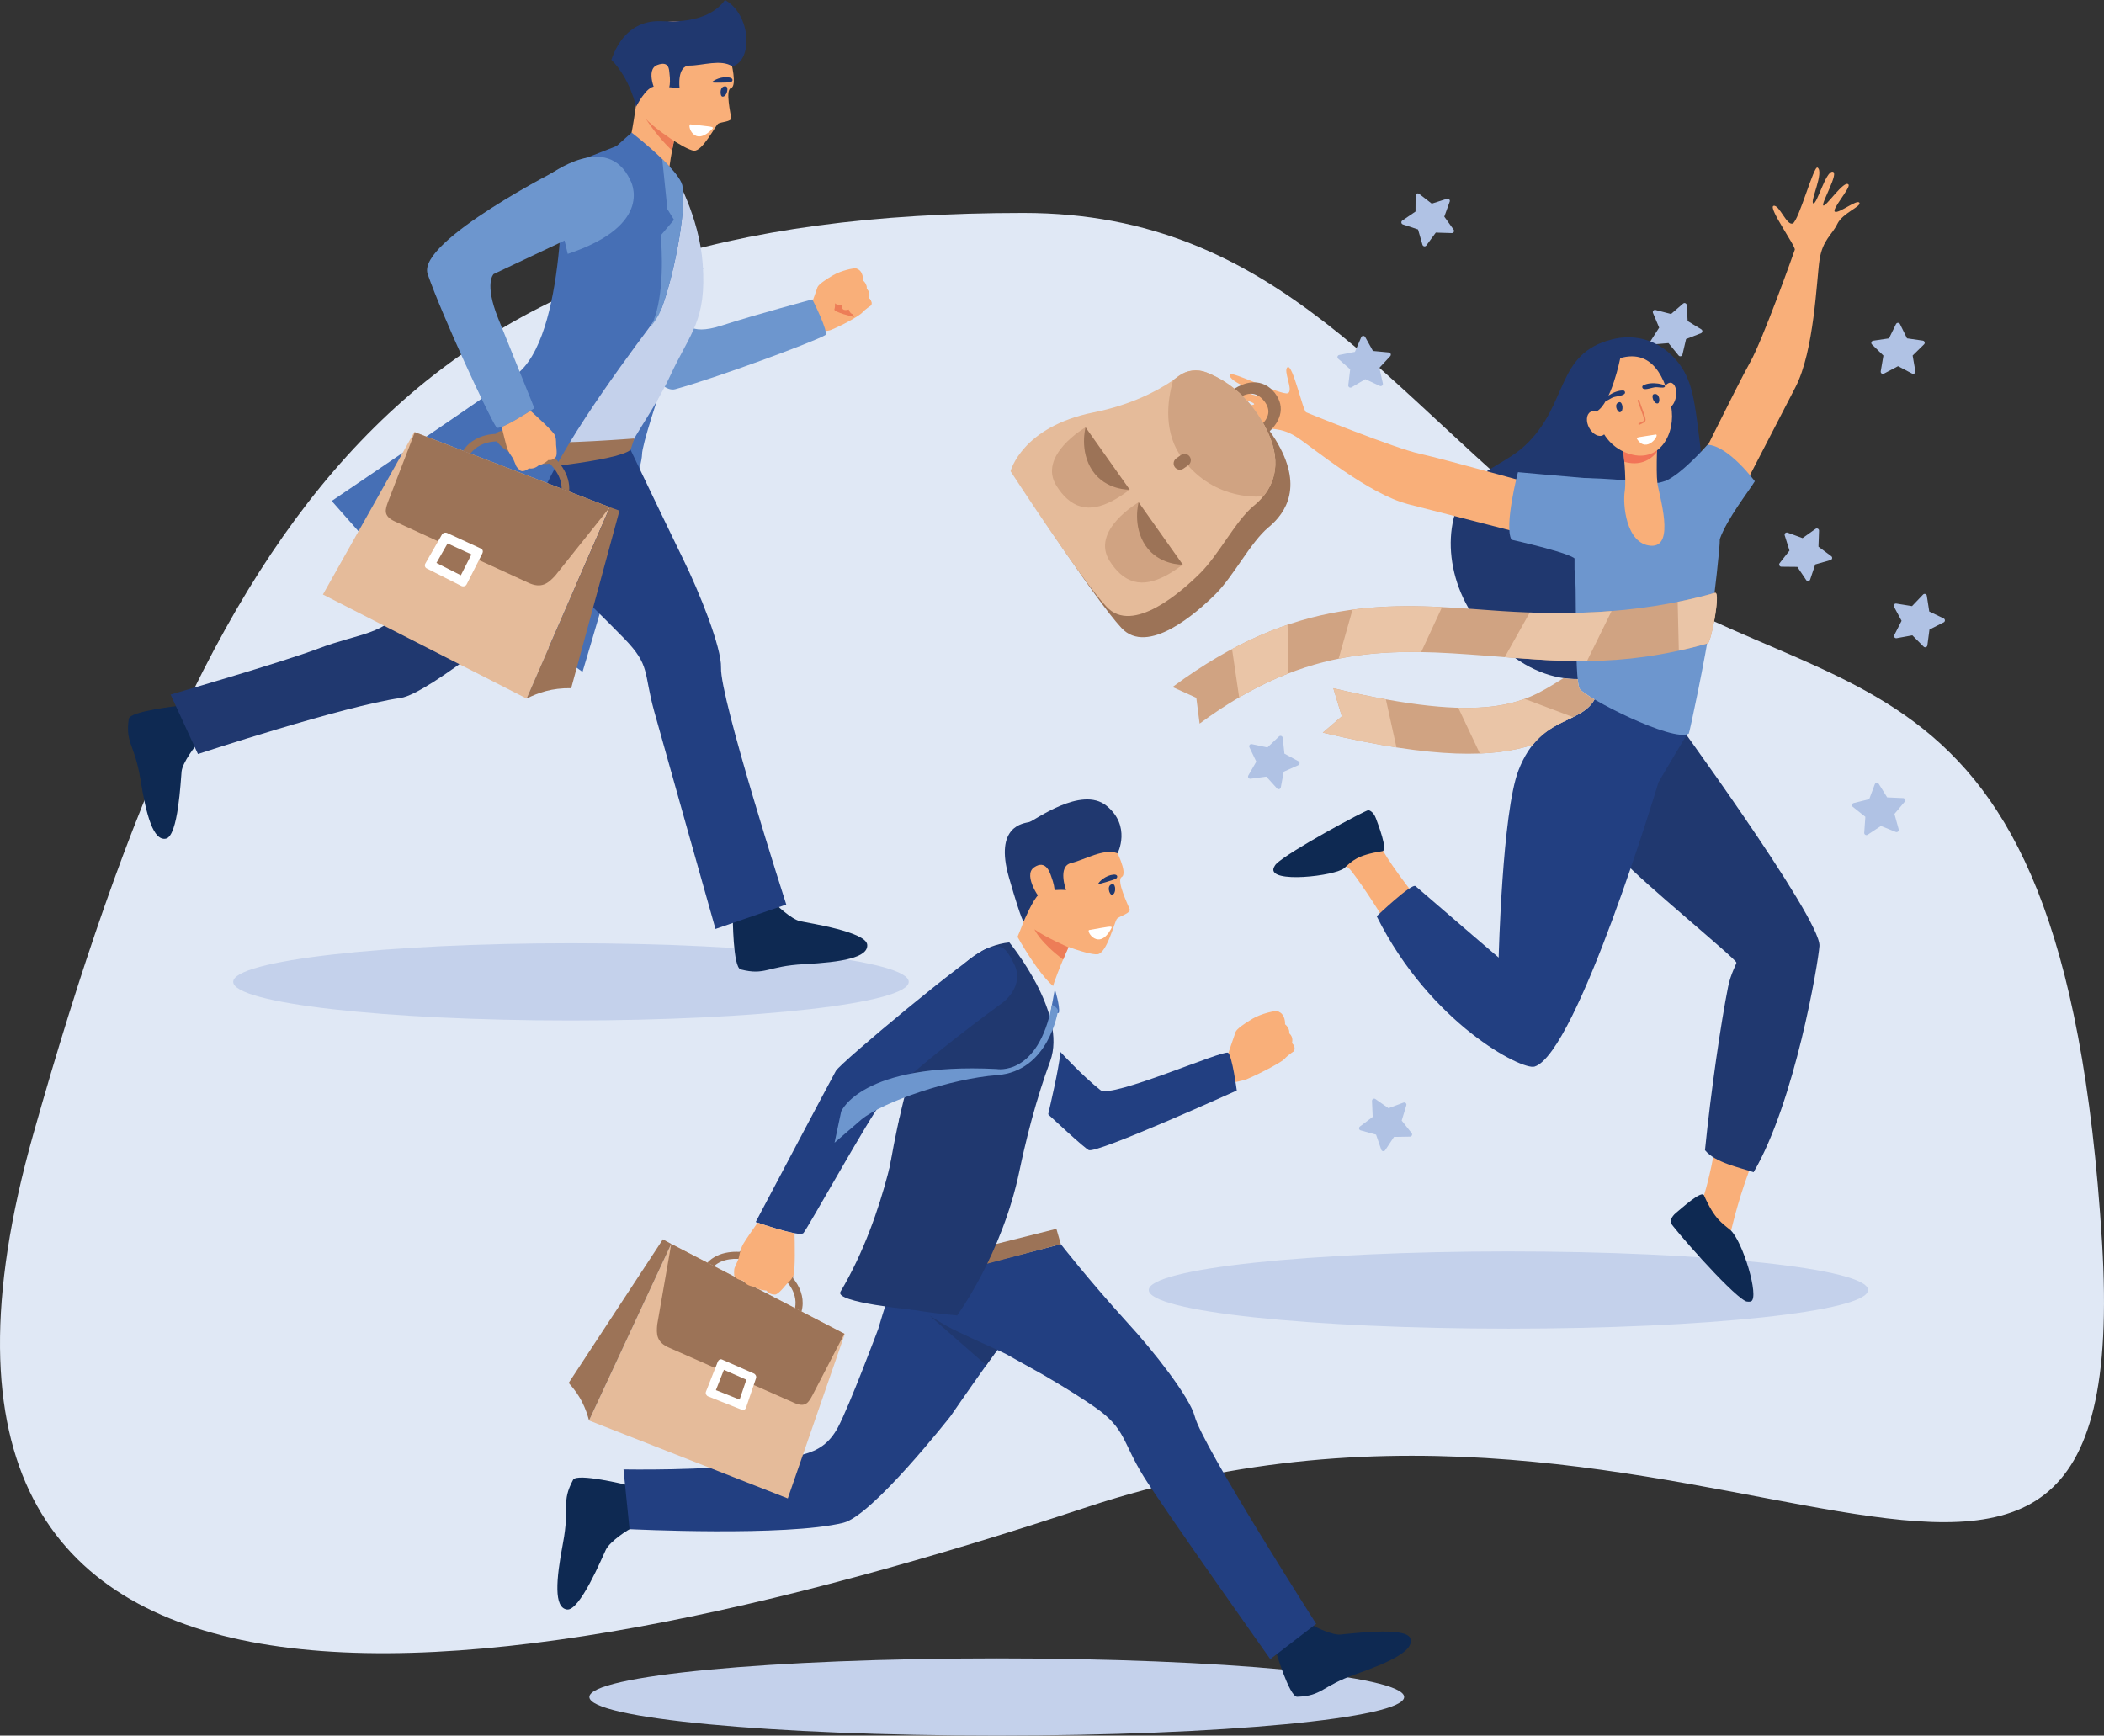 <?xml version="1.0" encoding="UTF-8"?><svg id="a" xmlns="http://www.w3.org/2000/svg" viewBox="0 0 1904.73 1571.44"><rect x="0" y="0" width="1904.73" height="1571.44" fill="#333333" stroke="none"/><path d="M926.56,192.8c232.08,0,329.86,166.05,497.4,295.14,221.75,170.84,443.49,59.63,479,636.87,31.59,513.76-362.72,55.62-918.7,239.66C428.28,1548.5-137.96,1622.62,30.06,1027.18,198.08,431.73,387.32,192.8,926.56,192.8Z" style="fill:#e0e8f5; fill-rule:evenodd;"/><path d="M1365.56,1133.03c179.81,0,325.58,15.66,325.58,34.96s-145.77,34.97-325.58,34.97-325.58-15.66-325.58-34.97,145.77-34.96,325.58-34.96Z" style="fill:#c4d1eb; fill-rule:evenodd;"/><path d="M1611.1,509.89l8.91-11.39-4.33-13.79c-.49-1.57,1.03-3.01,2.59-2.47l13.57,4.97,11.77-8.37c1.35-.96,3.21,.04,3.14,1.67l-.51,14.46,11.6,8.61c1.33,.97,.94,3.05-.64,3.51l-13.89,3.96-4.61,13.71c-.52,1.56-2.62,1.83-3.54,.47l-8.07-11.98-14.45-.14c-1.64-.02-2.56-1.92-1.54-3.22Z" style="fill:#b0c2e4; fill-rule:evenodd;"/><path d="M1695.77,308.49l14.3-2.11,6.37-12.97c.73-1.48,2.83-1.47,3.57,0l6.4,12.95,14.31,2.06c1.63,.23,2.29,2.23,1.11,3.37l-10.34,10.12,2.47,14.24c.29,1.62-1.42,2.85-2.88,2.1l-12.79-6.71-12.79,6.75c-1.46,.77-3.17-.48-2.88-2.1l2.42-14.24-10.37-10.07c-1.18-1.14-.53-3.15,1.11-3.39Z" style="fill:#b0c2e4; fill-rule:evenodd;"/><path d="M1498.78,280.65l13.98,3.66,10.94-9.44c1.25-1.07,3.18-.24,3.29,1.4l.82,14.42,12.36,7.5c1.42,.85,1.23,2.95-.3,3.54l-13.48,5.26-3.3,14.07c-.37,1.6-2.42,2.07-3.48,.79l-9.14-11.18-14.41,1.2c-1.64,.13-2.73-1.67-1.84-3.05l7.81-12.16-5.6-13.33c-.64-1.51,.75-3.11,2.34-2.68Z" style="fill:#b0c2e4; fill-rule:evenodd;"/><path d="M1284.73,175.53l11.43,8.84,13.77-4.4c1.57-.49,3.02,1.03,2.47,2.58l-4.9,13.6,8.43,11.74c.96,1.33-.03,3.2-1.67,3.14l-14.46-.44-8.55,11.65c-.96,1.33-3.04,.96-3.51-.63l-4.02-13.87-13.73-4.54c-1.57-.52-1.86-2.61-.5-3.53l11.95-8.13,.08-14.46c0-1.64,1.91-2.56,3.21-1.54Z" style="fill:#b0c2e4; fill-rule:evenodd;"/><path d="M1235.88,305.14l7.04,12.62,14.38,1.35c1.64,.16,2.38,2.13,1.27,3.34l-9.83,10.58,3.15,14.11c.37,1.61-1.28,2.94-2.76,2.24l-13.13-6.07-12.43,7.36c-1.42,.85-3.17-.3-2.98-1.95l1.72-14.34-10.85-9.56c-1.23-1.09-.68-3.12,.94-3.44l14.18-2.79,5.73-13.28c.65-1.5,2.76-1.62,3.56-.17Z" style="fill:#b0c2e4; fill-rule:evenodd;"/><path d="M1161.24,667.99l1.54,14.37,12.7,6.88c1.45,.79,1.35,2.88-.14,3.57l-13.19,5.89-2.63,14.21c-.29,1.62-2.32,2.2-3.41,.98l-9.7-10.73-14.32,1.91c-1.64,.23-2.81-1.53-1.98-2.96l7.21-12.52-6.24-13.04c-.71-1.49,.6-3.15,2.2-2.8l14.14,2.98,10.47-9.96c1.19-1.13,3.17-.4,3.34,1.24Z" style="fill:#b0c2e4; fill-rule:evenodd;"/><path d="M1273.15,1000.75l-4.21,13.83,9,11.3c1.02,1.3,.12,3.19-1.53,3.23l-14.45,.25-7.98,12.05c-.91,1.37-3,1.11-3.53-.44l-4.72-13.67-13.93-3.86c-1.59-.43-1.98-2.5-.66-3.51l11.54-8.69-.63-14.45c-.07-1.64,1.78-2.66,3.12-1.71l11.84,8.28,13.54-5.06c1.54-.57,3.08,.87,2.59,2.44Z" style="fill:#b0c2e4; fill-rule:evenodd;"/><path d="M1724.31,725.87l-9.29,11.07,3.85,13.92c.42,1.59-1.15,2.98-2.68,2.38l-13.39-5.43-12.06,7.96c-1.37,.91-3.2-.15-3.08-1.79l1.02-14.43-11.31-9.01c-1.29-1.01-.83-3.08,.77-3.48l14.02-3.47,5.09-13.54c.57-1.54,2.67-1.74,3.54-.35l7.64,12.26,14.45,.65c1.63,.07,2.49,2.01,1.42,3.27Z" style="fill:#b0c2e4; fill-rule:evenodd;"/><path d="M1759.62,563.47l-12.89,6.54-1.91,14.33c-.23,1.63-2.22,2.29-3.39,1.13l-10.19-10.24-14.22,2.59c-1.62,.3-2.88-1.39-2.13-2.85l6.59-12.87-6.86-12.72c-.79-1.45,.44-3.16,2.07-2.9l14.25,2.3,9.98-10.46c1.14-1.19,3.15-.55,3.4,1.07l2.23,14.28,13.04,6.26c1.47,.71,1.5,2.83,.03,3.56Z" style="fill:#b0c2e4; fill-rule:evenodd;"/><path d="M1535.64,375.88c-3-20.03-6.11-40.11-24.59-56.34-14.95-13.09-33.56-16.83-51.72-12.26-51.41,12.96-38.96,58.52-78.31,95.67-16.83,15.83-38.2,21.29-51.97,38.75-24.89,31.46-21.43,91.8,19.08,133.76,99.21,102.81,191.81-24.67,198.44-54.9,4.93-22.47-9-131.76-10.93-144.67Z" style="fill:#20386f; fill-rule:evenodd;"/><path d="M1554.02,1028.54c-3.42,26.54-10.23,50.11-11.18,52.93-.48,1.33-5.22,6.38-5.73,7.7,4.2,31.9,24.63,49.8,43.62,62.28-4.75-15.91-14.48-33.94-13.52-37.59,1.57-5.79,7.4-32.34,20.94-66-15.35-.92-21.25-10.28-34.13-19.32Z" style="fill:#f9af79; fill-rule:evenodd;"/><path d="M1508.79,640.53l-100.14,69.28s44.03,50.46,60.55,69.23c16.52,18.77,101.53,88.3,102.77,92.5,.28,.81-5.16,10-7.52,21.83-6.4,31.96-15.57,94.36-20.94,148,9.34,11.41,31.16,15.6,44.02,19.94,37.32-63.61,58.57-189.58,59.6-204.87,1.61-24.82-138.36-215.91-138.36-215.91Z" style="fill:#20386f; fill-rule:evenodd;"/><path d="M1220.99,786c3.51,2.57,29.84,40.98,40.76,62.11,10.36-9.34,16.02-19.4,28.06-26.46-12.17-13.59-36.91-47.06-39.75-55.53-6.72-20-11.64-22.28-11.64-22.28,0,0-63.04,33.88-66.55,41.2-3.49,7.24,34.96-9.77,49.11,.96Z" style="fill:#f9af79; fill-rule:evenodd;"/><path d="M1251.48,770.61c5.14-.78-3.83-24.19-5.82-29.54-2.2-6.07-5.94-7.44-6.84-7.54-2.44-.17-72.52,37.53-83.63,48.81-.78,.76-2,3.02-2.17,3.49-4.97,14.4,56.15,7.29,64.08,.05,7.04-6.34,11.22-11.59,34.38-15.26Z" style="fill:#0e2952; fill-rule:evenodd;"/><path d="M1527.68,664.15l-80.78-40.57c.31,.23-.74,3.54-.81,3.78-9.89,31.14-50.66,16.23-71.46,70.2-14.64,38.05-17.9,169.42-17.9,169.42,0,0-36.72-31.34-75.24-64.66-3.54-3-35.18,27.25-35.18,27.25,48.52,97.26,131.7,139.66,142.92,136.12,38.24-11.85,112.26-257.34,112.17-257.35,8.27-14.38,26.27-44.18,26.27-44.18Z" style="fill:#223f81; fill-rule:evenodd;"/><path d="M1408.48,443.91s-100.63-28.17-123.12-33.09c-22.5-4.83-99.92-36.23-102.89-37.51-2.98-1.37-12.23-43.71-16.8-40.88-4.59,2.82,5.82,21.41,.16,23.59-5.68,2.26-52.08-20.95-52.6-16.95-.97,7.42,27.83,15.33,26.77,18.71-1.08,3.39-29.27-11.1-33.04-6.1-3.77,5.09,28,11.17,28.42,14.11,.46,2.86-30.69-1.67-29.28,4.58,.78,3.34,27.82,3.34,26.51,7.18-1.32,3.83-22.08,7.16-20.84,11.02,1.26,3.78,17.08-5.18,27.6-2.16,10.49,3.02,19.72-.35,34.93,9.6,15.22,9.95,64.71,51.4,100.83,60.57,36.12,9.25,115.92,29.74,115.92,29.74l17.44-42.41Z" style="fill:#f9af79; fill-rule:evenodd;"/><path d="M1527.06,441.84s46.01-93.92,57.32-113.87c11.35-20.03,39.43-98.72,40.43-101.87,.99-3.06-24.41-38.18-19.26-39.71,5.17-1.53,12.05,18.6,17.5,15.87,5.45-2.73,19.02-52.82,22.32-50.54,6.19,4.22-7.08,30.97-3.83,32.41,3.27,1.43,11.2-29.2,17.48-28.66,6.26,.55-10.34,28.29-8.45,30.53,1.87,2.32,19.24-24.01,22.91-18.81,2.01,2.85-16.02,23-12.26,24.54,3.75,1.62,20.05-11.6,22.05-8.17,2,3.43-15.23,9.25-19.95,19.17-4.7,9.83-13.38,14.5-16.1,32.45-2.72,17.97-4.7,82.45-21.89,115.52-17.19,33.16-54.96,106.31-54.96,106.31l-43.3-15.19Z" style="fill:#f9af79; fill-rule:evenodd;"/><path d="M1549.12,560.27c2.61-17.9,8.18-66.14,7.79-72.17,6.44-18.36,27.24-44.74,31.73-52.36,0,0-23.72-32.17-42.85-33.11,0,0-22.05,25.44-37.66,32.69-.21-.13-5.51,2.04-7.74,1.83-14.55-1.01-65.28-5.99-74.98-3.65v82.42c2.4,4.94-.47,99.51,4.64,107.69,5.12,8.1,84.62,48.83,98.79,40.61,.55-.3,15.02-67.82,20.26-103.95Z" style="fill:#6d96ce; fill-rule:evenodd;"/><path d="M1451.28,436.52c-2.2-1.37-7.49-2.98-15.28-3.58-23.04-1.93-61.81-5.44-61.81-5.44,0,0-12.72,48.76-5.85,61.16,0,0,60.06,13.38,58,18.48l24.94-70.62Z" style="fill:#6d96ce; fill-rule:evenodd;"/><path d="M1469.22,404.78s3.39,28.79,1.62,39.99c-1.81,11.19,.88,47.72,23.63,49.33,22.73,1.62,7.35-45.76,5.94-56.95-1.45-11.12,.29-45.22,.29-45.22l-31.48,12.84Z" style="fill:#f9af79; fill-rule:evenodd;"/><path d="M1500.08,408.99c.23-9.34,.62-17.05,.62-17.05l-31.48,12.84s.69,5.84,1.3,13.35c13.16,3.73,23.18-.81,29.56-9.13Z" style="fill:#f27458; fill-rule:evenodd;"/><path d="M1463.22,325.39s-12.2,6.11-17.47,20.61c-5.27,14.42-2.88,52.89,26.89,64.1,29.76,11.2,44.92-18.1,40.2-42.13-4.69-24.03-16.36-54.79-49.62-42.57Z" style="fill:#f9af79; fill-rule:evenodd;"/><path d="M1517.24,359.06c-.99,6.25-4.67,10.94-8.18,10.29-3.51-.57-5.53-6.18-4.53-12.43,1.02-6.33,4.69-10.93,8.2-10.37,3.5,.56,5.54,6.18,4.51,12.5Z" style="fill:#f9af79; fill-rule:evenodd;"/><path d="M1542.61,1082.26c-2.13-4.97-20.76,12.21-25.18,15.74-4.99,4-5.19,8.15-5,9.03,.47,2.44,52.8,63.1,67.68,70.97,1.39,.79,4.27,.63,5.08,.3,7.86-3.73-7.66-54.91-18.65-64.57-7.13-6.17-14.19-9.32-23.93-31.46Z" style="fill:#0e2952; fill-rule:evenodd;"/><path d="M1466.93,323.73s-8.32,42.21-21.99,49.02c-13.67,6.81-9.38,25.97-9.38,25.97,0,0-9.06-44.56,2.27-57.97,11.32-13.33,29.1-17.02,29.1-17.02Z" style="fill:#20386f; fill-rule:evenodd;"/><path d="M1452.35,379.31c3.19,5.77,2.76,12.31-1,14.63-3.73,2.25-9.39-.6-12.58-6.38-3.22-5.77-2.76-12.31,.98-14.55,3.74-2.24,9.38,.52,12.6,6.31Z" style="fill:#f9af79; fill-rule:evenodd;"/><path d="M1470.87,356.26c-1.54,2.26-7.76,2.4-10.85,3.59-1.57,.6-5.48,3.49-6.99,3.33-4.62-.49,8.52-10.56,16.82-9.54,1.05,.13,1.66,1.69,1.03,2.62Z" style="fill:#20386f; fill-rule:evenodd;"/><path d="M1487.35,349.11c7.06-4.52,23.26-.89,19.29,1.51-1.32,.79-6.09-.18-7.74-.06-3.32,.23-9.02,2.73-11.37,1.35-.95-.58-1.16-2.16-.18-2.81Z" style="fill:#20386f; fill-rule:evenodd;"/><path d="M1466.61,373.22c-2.32,.57-6.25-7.74-.67-9.1,2.98-.72,4.41,8.19,.67,9.1Z" style="fill:#20386f; fill-rule:evenodd;"/><path d="M1500.86,365.21c2.3-.56,1.96-9.74-3.62-8.38-2.98,.73-.14,9.3,3.62,8.38Z" style="fill:#20386f; fill-rule:evenodd;"/><path d="M1483.33,384.23c-.46-.92,1.16-1.41,2.14-1.9,3.58-1.77,4.21,.06-1.45-15.44-1.1-3.04-2.05-4.58-.95-4.94,1.02-.3,1.05,.99,2.31,4.44,6.15,16.83,5.67,14.7-1.08,18.14-.35,.18-.79,.05-.98-.3Z" style="fill:#ed7d57; fill-rule:evenodd;"/><path d="M1481.93,397.34c-.98-1.57,.94-1.3,16.85-3.9,4.6-.76-7.96,18.02-16.85,3.9Z" style="fill:#fff; fill-rule:evenodd;"/><path d="M516.9,854.02c168.87,0,305.77,15.65,305.77,34.96s-136.9,34.96-305.77,34.96-305.77-15.66-305.77-34.96,136.9-34.96,305.77-34.96Z" style="fill:#c4d1eb; fill-rule:evenodd;"/><path d="M902.37,1501.51c203.69,0,368.81,15.65,368.81,34.96s-165.12,34.97-368.81,34.97-368.81-15.66-368.81-34.97,165.13-34.96,368.81-34.96Z" style="fill:#c4d1eb; fill-rule:evenodd;"/><path d="M636.42,242.98s-55.12,151.05-55.19,168.46c-.07,17.41-53.87,196.89-53.87,196.89,0,0-99.68-70.73-126.28-91.88-26.6-21.16,198.65-277.91,235.34-273.46Z" style="fill:#466fb5; fill-rule:evenodd;"/><path d="M663.4,829.72s17.21-6.99,24.27-9.97c7.06-2.99,8.12-9.55,11.09-5.18,2.97,4.37,17.72,17.82,25.68,19.52,7.96,1.71,59.63,9.55,60.64,21.26,1.02,11.71-23.06,15.82-57.07,17.6-33.97,1.78-34.82,10.55-57.49,4.76-7.06-1.81-7.12-47.99-7.12-47.99Z" style="fill:#0e2952; fill-rule:evenodd;"/><path d="M162.3,639s8.51,15.85,12.14,22.37c3.62,6.53,10.08,6.87,6.16,10.2-3.92,3.33-15.38,19-16.2,26.87-.83,7.88-3.02,58.68-14.24,60.88-11.22,2.2-17.71-20.67-22.98-53.36-5.26-32.68-13.84-32.58-10.6-55.11,1.01-7.03,45.71-11.83,45.71-11.83Z" style="fill:#0e2952; fill-rule:evenodd;"/><polygon points="659.72 819.02 664.12 831.81 695.34 818.62 691.28 806.18 659.72 819.02" style="fill:#eda580; fill-rule:evenodd;"/><polygon points="174.62 633.66 162.3 639 177.77 668.89 189.77 663.92 174.62 633.66" style="fill:#eda580; fill-rule:evenodd;"/><path d="M519.18,516.7h0c-4.83,3.54-10.8,7.79-17.68,12.46h-.01c-5.03-2.15-49.45-65.74-49.45-65.74,0,0,55.74,30.95,67.14,53.28Z" style="fill:#597db3; fill-rule:evenodd;"/><path d="M733.49,278.77s5.64-16.25,6.57-18.7c.94-2.45,6.93-6.68,14.24-10.92,7.3-4.24,19.07-6.72,20.37-6.08,1.31,.65,2.92,.69,4.73,3.97,1.81,3.28,1.53,7.04,1.53,7.04,0,0,4.12,2.99,3.43,7.6,0,0,3.75,2.99,2.12,8.1,0,0,3.58,3.02,2.08,6.62,0,0-6,4.25-7.77,6.45-1.76,2.21-14.85,10.18-28.57,15.88,0,0-14.91,6.9-18.73-19.96Z" style="fill:#f9af79; fill-rule:evenodd;"/><path d="M755.85,268.95s.58,8.62-.48,11.12c-1.06,2.5,17.88,7,17.88,7,0,0-6.92-18.55-17.4-18.12Z" style="fill:#ed7d57; fill-rule:evenodd;"/><path d="M727.99,283.53s5.9-5.55,8.49-10.37c2.59-4.82,14.32,20.58,14.32,20.58,0,0-14.62,.6-21.05,5.12-6.43,4.53-1.76-15.33-1.76-15.33Z" style="fill:#f9af79; fill-rule:evenodd;"/><path d="M772.72,244.12s-18.24,11.22-16.8,14.38c1.44,3.16,3.89,3.45,3.89,3.45l-5.42,8.02s-.59,7.34,7.58,5.83c0,0-1.26,6.8,6.45,4.41,0,0,1.17,4.85,4.94,4.38,3.77-.48,15.2-8.19,15.2-8.19,0,0,1.87-2.73-1.9-6.65,0,0,1.85-4.9-2.12-8.19,0,0,.89-4.2-3.43-7.72,0,0,1.09-9.02-6.44-10.78,0,0-1.19,.56-1.96,1.05Z" style="fill:#f9af79; fill-rule:evenodd;"/><path d="M740.6,259.66s14.67-1.14,22.93,1.75c1.87,.65,3.57,1.63,3.66,3.61,.1,1.99-2.65,4.65-8.97,5.47-6.33,.82-14.13,4.77-14.13,4.77,0,0-6.74-1.06-3.5-15.6Z" style="fill:#f9af79; fill-rule:evenodd;"/><path d="M456.1,381.89c-14.08,10.6-32.97,52.12-46.16,84.58-.29,.59-31.68,64.13-43.62,81.96-17.93,26.77-40.27,24.38-78.72,39-31.25,11.87-133.17,41.45-133.17,41.45l24.78,53.81s132.15-43.49,183.4-50.73c26.02-3.68,120.01-82.77,120.02-82.78,10-8.2,19.03-16.16,26.73-23.25h0c6.13-5.62,11.41-10.71,15.67-14.91,7.65-7.52,11.99-12.22,11.99-12.22,0,0-69.1-125.82-80.92-116.91Z" style="fill:#20386f; fill-rule:evenodd;"/><path d="M577.73,182.85l42.39,107.14s2.11,14.85,33.06,4.82c31.59-10.24,82.24-23.73,82.24-23.73,0,0,15.34,30.2,11.61,32.38-10.81,6.3-99.4,38.99-135.72,48.91-28.82,7.86-83.96-139.59-83.96-139.59l50.38-29.92Z" style="fill:#6d96ce; fill-rule:evenodd;"/><path d="M652.74,604.52c.63-17.9-19.51-68.41-34.68-99.05-23.8-48.96-48-99.89-48-99.89,0,0-138.16-.07-137.92,14.72,.45,28.05,72.75,96.02,83.45,108.42l-.13,.06s34.67,33.87,49.66,49.35c23.91,24.66,17.24,30.27,27.22,66.25,8.93,32.21,55.38,196.69,55.38,196.69l64.08-22.09s-60.05-186.68-59.06-214.46Z" style="fill:#223f81; fill-rule:evenodd;"/><path d="M425.25,411.45s94.31-100.58,86.19-165.6c-.66-5.26-.99-10.46-1-15.58-.02-6.7,.5-13.24,1.48-19.6,5.92-38.08,28.89-69.58,57.47-85.17,0,0-.27-8.31,39.43,29.83,2.19,2.1,24.31,41.02,27.32,83.35,3.69,51.78-11.15,62.18-29.43,101.57-13.36,28.79-32.58,53.85-36.66,65.34,0,0-10.6,16.94-144.81,5.86Z" style="fill:#c4d1eb; fill-rule:evenodd;"/><path d="M543.16,150.16s11.82-19.33,25.88-10.82c14.06,8.51,28.71,32.67,24.95,71.46-3.76,38.8-39.99,48.5-56.22,37.02-16.23-11.48-11.98-70.23,5.4-97.66Z" style="fill:#dbdeef; fill-rule:evenodd;"/><path d="M661.72,55.5s5.98,22.54-.11,24.37c-5.02,1.51-.15,23.39,.34,26.89,.48,3.5-9.32,3.61-11.77,5.21-2.45,1.58-14.35,25.54-22.15,24.48-7.8-1.06-39.22-21.22-46.23-33.17-7.01-11.95-4.15-57.63,6.52-74.64,10.67-17,62.76-12.58,73.4,26.86Z" style="fill:#f9af79; fill-rule:evenodd;"/><path d="M611.32,122.21s-.48,2.11-1.16,5.38c-.51,2.4-1.11,5.45-1.74,8.74-1.68,8.93-3.36,19.72-2.9,24.81,.86,9.52-35.14-34.03-35.14-34.03,0,0,6.61-30.15,8.56-64.61,1.94-34.45,32.38,59.7,32.38,59.7Z" style="fill:#f9af79; fill-rule:evenodd;"/><path d="M663,60.14c19.16-5.69,16.62-47.37-6.66-60.14-16.64,23.02-53.14,19.09-57.55,19.16-4.41,.07-32.24-2.71-45.33,34.96,17.24,17.45,22.37,42.58,22.37,42.58,0,0,9.06-18.42,16.96-18.37,8.57,.06,22.41,1.45,22.41,1.45,0,0-2.56-20.39,9.09-20.4,11.64-.01,28.57-6.06,38.7,.75Z" style="fill:#20386f; fill-rule:evenodd;"/><path d="M606.05,66.26c-.35-2.8-.05-11.6-11.06-7.4-11.01,4.2-1.45,25.7,.14,26.36,1.59,.67,13.92,4.59,10.92-18.95Z" style="fill:#f9af79; fill-rule:evenodd;"/><path d="M610.15,127.6c-.51,2.4-1.11,5.45-1.74,8.74-12.2-11.5-21.44-25.14-24.2-29.41,5.32,7.14,25.94,20.67,25.94,20.67Z" style="fill:#ed7d57; fill-rule:evenodd;"/><path d="M563.59,198.62c-.59,.4-38.12,26.16-53.15,31.66-.02-6.7,.5-13.24,1.48-19.6v-.02s51.66-12.03,51.66-12.03Z" style="fill:#bfc3d2; fill-rule:evenodd;"/><path d="M599.08,278.79c-.25,.69-.52,1.3-.81,1.79-1.17,2.13-2.5,2.51-3.91,1.46-13.53-9.95-36.23-149.8-36.23-149.8l.85-.73,12.81-11.45s15.1,11.58,27.75,24.02v.02c7.66,7.52,14.6,15.37,17.19,21.16l.24,.57,.02,.06c6.11,15.17-5.9,80.99-17.9,112.91Z" style="fill:#466fb5; fill-rule:evenodd;"/><path d="M574.24,397s-68.39,5.38-87.73,2.96c-19.34-2.42-18.54,25.65-18.54,25.65,0,0,90.51-7.64,102.88-18.36l3.39-10.25Z" style="fill:#9c7357; fill-rule:evenodd;"/><path d="M615.38,166.5l-.02,.35c-.4,5.76-5.86,81.7-18.68,114.76-.36,.92-.72,1.8-1.09,2.64-1.31,3.02-4.1,7.28-8.03,12.55-28.07,37.61-91.61,123.71-103.55,169.87-13.6,52.58-65.17,121.11-65.17,121.11l-118.54-134.2s116.7-78.89,166.07-113.75c47.3-33.4,42.49-188.25,42.49-188.25l48.52-19.04,11.4-4.4,29.95,24.65,16.39,13.49,.26,.21Z" style="fill:#466fb5; fill-rule:evenodd;"/><path d="M616.96,165.83l.02,.06c6.11,15.17-5.9,80.99-17.9,112.91-.25,.69-.52,1.3-.81,1.79-.36,.92-.72,1.8-1.09,2.65-1.31,3.02-4.1,7.28-8.03,12.55,2.14-4.1,3.84-8.76,5.2-13.74,7.91-29.09,3.78-68.89,3.78-68.89l12.02-14.14-5.96-9.64c-.3-3.21-2.61-25.55-3.87-37.61-.49-4.58-.8-7.69-.8-7.69v.02c7.66,7.52,14.6,15.37,17.19,21.16l.24,.57Z" style="fill:#6d96ce; fill-rule:evenodd;"/><path d="M570.61,163.14s23.28,40.11-56.64,66.74l-17.04-71.22s52.86-40.42,73.68,4.48Z" style="fill:#6d96ce; fill-rule:evenodd;"/><path d="M559.79,194.76l-112.95,53.4s-8.69,8.1,4.12,40.06c13.09,32.62,32.81,81.38,32.81,81.38,0,0-31.8,21.11-34.37,17.32-7.44-10.95-49.14-101.1-62.23-138.74-10.38-29.87,123.25-97.22,123.25-97.22l49.35,43.81Z" style="fill:#6d96ce; fill-rule:evenodd;"/><path d="M653.94,87.46c-2.4-.38-2.7-10.15,3.13-9.21,3.12,.51,.8,9.82-3.13,9.21Z" style="fill:#20386f; fill-rule:evenodd;"/><path d="M660.49,70.2c3.85,.76,3.2,3.94,.24,4.34-.86,.13-17.08,.71-16.23-.15,1.66-1.8,8.7-5.62,15.99-4.19Z" style="fill:#20386f; fill-rule:evenodd;"/><path d="M644.93,116.62c-16.93,17.75-23.28-4.39-19.88-4,17.3,1.95,21.96,1.84,19.88,4Z" style="fill:#fff; fill-rule:evenodd;"/><polygon points="552.09 459.24 476.71 632.46 292.34 538.27 375.11 391.12 552.09 459.24" style="fill:#e5bb9a; fill-rule:evenodd;"/><path d="M517.09,623.09c-17.67-.26-29.62,4.07-40.38,9.37l75.38-173.22,8.72,3.11-43.72,160.73Z" style="fill:#9c7357; fill-rule:evenodd;"/><path d="M552.09,459.24l-49.54,62.06c-6.22,6.6-12.16,12.19-24.77,6.09l-120.31-55.28c-10.73-4.92-8.85-10.58-6.04-18.15l24.12-62.66,176.54,67.95Z" style="fill:#9c7357; fill-rule:evenodd;"/><path d="M435.47,496.71l-30.59-14.1c-1.68-.78-3.87-.23-4.8,1.38l-14.99,26.21c-.92,1.62-.45,3.62,1.18,4.44l31.36,15.86c1.64,.83,3.95,.28,4.8-1.39l14.21-27.98c.85-1.66,.5-3.66-1.18-4.44Z" style="fill:#fff; fill-rule:evenodd;"/><polygon points="426.79 501.97 417.2 520.85 395.1 509.67 405.19 492.03 426.79 501.97" style="fill:#9c7357; fill-rule:evenodd;"/><path d="M515.23,445.05c.71-7.57-1.6-15-5.95-21.79-1.88-2.93-4.14-5.72-6.72-8.36,0-5.53-9.59-13.87-23-19.63-14.2-6.1-27.55-7.09-30.69-2.44-1.06,.05-2.11,.12-3.15,.23-10.83,1.16-20.39,5.81-26.47,15.05l6.64,2.56c4.97-6.58,12.31-9.95,20.55-10.83,1.11-.12,2.24-.19,3.38-.23,3.28,4.97,11.23,10.8,21.37,15.15,10.62,4.56,20.76,6.27,26.51,4.9,2.25,2.31,4.22,4.75,5.85,7.29,3.11,4.85,4.92,10.1,4.88,15.48l6.81,2.62Z" style="fill:#9c7357; fill-rule:evenodd;"/><path d="M471.34,426.26s-3.22-2.56-4.08-4.36c0,0-1.31-3.41-2.39-5.76-.35-.75-.67-1.4-.91-1.79-1.05-1.65-3.82-4.96-5.2-9.62-.97-3.29-3.31-12.89-4.6-18.24,7.05-2.64,19.86-10.61,26.07-14.59,6.02,5.41,20.6,18.73,22.01,22.04,.17,.41,.33,.82,.44,1.23,1.17,3.69,.49,6.93,.88,8.93,.14,.74,1.04,8.18-.5,9.81-2.14,2.25-4.53,2.95-6.64,2.58,0,0-4.37,4.22-8.46,4.56,0,0-3.91,4.02-9.12,3,0,0-4.42,3.63-7.51,2.21Z" style="fill:#f9af79; fill-rule:evenodd;"/><path d="M819.93,1008.47c0,21.61,17.52,39.13,39.13,39.13s39.13-17.52,39.13-39.13-17.52-39.14-39.13-39.14-39.13,17.52-39.13,39.14Z" style="fill:#4e66af; fill-rule:evenodd;"/><path d="M567.5,1344.46s2.68,18.44,3.9,26.06c1.23,7.63,7.39,10.24,2.4,12.09-5,1.85-21.69,13.05-25.27,20.43-3.58,7.36-23.68,56.02-35.38,54.2-11.7-1.82-9.93-26.37-3.49-60.06,6.44-33.66-1.94-36.59,9.17-57.38,3.46-6.48,48.67,4.66,48.67,4.66Z" style="fill:#0e2952; fill-rule:evenodd;"/><polygon points="581.38 1343.61 567.5 1344.46 571.98 1379.01 585.42 1378.42 581.38 1343.61" style="fill:#eda580; fill-rule:evenodd;"/><path d="M1154.25,1492.78s14.37-11.4,20.23-16.19c5.86-4.8,5.04-11.31,9.07-8,4.03,3.32,21.74,11.97,29.76,11.36,8.01-.59,59.16-7.52,63.37,3.29,4.22,10.82-17.46,21.41-49.19,32.54-31.7,11.12-30.07,19.68-53.16,20.49-7.19,.26-20.09-43.5-20.09-43.5Z" style="fill:#0e2952; fill-rule:evenodd;"/><polygon points="1147.79 1483.66 1155.51 1494.56 1181.44 1473.38 1174.14 1462.72 1147.79 1483.66" style="fill:#eda580; fill-rule:evenodd;"/><path d="M922.33,1196.88c-4.4,5.01-11.56,14.47-19.5,25.34-3.25,4.46-6.63,9.14-10,13.84-16.28,22.81-32.32,46.17-32.32,46.17,0,.01-70.59,90-97.02,96.5-52.05,12.81-193.57,5.79-193.57,5.79l-5.47-54.11s79.9,1.32,113.87-5.34c39.41-7.74,64.61-3.33,80.29-32.78,10.44-19.6,36.16-88.33,36.41-88.96,10.2-34.79,25.34-79.54,38.74-91.93,11.23-10.41,88.57,85.46,88.57,85.46Z" style="fill:#223f81; fill-rule:evenodd;"/><path d="M1081.57,1282.33c-4.37-17.15-37.49-59.41-60.4-84.24-36.16-39.77-60.82-71.62-60.82-71.62,0,0-143.38,28.63-139.04,42.59,8.23,26.46,79.82,50.36,93.4,59.13l28.06,15.62s27.9,15.93,48.67,30.41c27.83,19.39,24.51,31.36,43.96,62.68,17.42,28.04,114.57,165.3,114.57,165.3l41.56-31.97s-103.18-161.29-109.96-187.9Z" style="fill:#223f81; fill-rule:evenodd;"/><path d="M1127.92,977.45s-11.83,3.25-18.53,3.73c-6.7,.46,5.14-21.35,5.14-21.35l13.38,17.62Z" style="fill:#f9af79; fill-rule:evenodd;"/><path d="M1111.63,954.63s5.97-17.66,6.97-20.33c.99-2.66,7.45-7.3,15.35-11.96,7.88-4.68,20.62-7.46,22.05-6.77,1.42,.69,3.17,.73,5.16,4.26,1.98,3.54,1.73,7.62,1.73,7.62,0,0,4.49,3.21,3.78,8.2,0,0,4.1,3.22,2.37,8.77,0,0,3.91,3.24,2.31,7.16,0,0-6.47,4.66-8.37,7.06-1.88,2.42-20.22,12.5-35.05,18.8,0,0-11.83-.09-16.29-22.82Z" style="fill:#f9af79; fill-rule:evenodd;"/><path d="M1153.88,916.7s-19.7,12.34-18.1,15.75c1.59,3.42,4.25,3.71,4.25,3.71l-5.8,8.75s-.57,7.96,8.27,6.26c0,0-1.3,7.38,7.04,4.72,0,0,1.3,5.26,5.38,4.7,4.08-.55,16.42-9.01,16.42-9.01,0,0,2.36-3.05-1.76-7.25,0,0,1.81-5.25-2.52-8.79,0,0,.98-4.4-3.74-8.19,0,0,.85-9.95-7.33-11.79,0,0-1.29,.62-2.12,1.14Z" style="fill:#f9af79; fill-rule:evenodd;"/><path d="M1119.17,933.84s15.89-1.36,24.9,1.7c2.03,.69,3.88,1.74,4,3.89,.13,2.15-2.83,5.06-9.68,6.01-6.86,.95-15.27,5.29-15.27,5.29,0,0-7.33-1.09-3.94-16.89Z" style="fill:#f9af79; fill-rule:evenodd;"/><path d="M920.63,907.07s44.02,55.01,75.59,79.92c9.89,7.81,111.83-36.94,115.58-33.81,3.75,3.14,7.84,34.16,7.84,34.16,0,0-126.93,57.46-134.05,53.95-7.12-3.5-100.36-90.78-105.77-103.66-5.43-12.85-5.52-28.67,7.34-36.25,18.06-10.63,33.48,5.68,33.48,5.68Z" style="fill:#223f81; fill-rule:evenodd;"/><path d="M946.06,874.74s14.65,43.51,14.64,68.3c0,24.8-18.92,89.84-19.39,103.69-.49,13.86,19.04,79.74,19.04,79.74l-149.28,38.25s-3.74-39.3-2.88-86.46c.85-47.16,14.69-85.82,18.17-112.78,11.89-91.99,87.36-112.24,87.36-112.24l32.33,21.5Z" style="fill:#e0e8f5; fill-rule:evenodd;"/><path d="M1009.31,767.6s12.26,22.93,6.12,26.46c-5.06,2.92,5.82,25.42,7.24,29.09,1.42,3.67-9.18,6.3-11.43,8.65-2.26,2.34-9.04,31.37-17.77,32.21-8.73,.84-47.97-12.99-58.63-24.16-10.66-11.17-19.23-61.46-12-82.63,7.23-21.17,64.86-29.69,86.48,10.37Z" style="fill:#f9af79; fill-rule:evenodd;"/><path d="M967.29,857.67s-1.06,2.33-2.64,5.93c-.65,1.52-1.4,3.27-2.2,5.14-.61,1.45-1.25,2.97-1.9,4.55-4.07,9.9-8.6,21.94-9.29,27.92-1.28,11.17-32.38-47.67-32.38-47.67,0,0,14.84-33.18,25.34-72.46,10.49-39.27,23.05,76.59,23.05,76.59Z" style="fill:#f9af79; fill-rule:evenodd;"/><path d="M1011.76,772.58s12.7-24.66-10.1-43.09c-22.81-18.42-65.13,13.57-69.89,14.79-4.76,1.21-32,3.03-18.31,50.39,12.03,41.63,13.28,39.7,13.28,39.7,0,0,8.7-20.79,13.66-24.36,7.75-5.58,24.69-4.17,24.69-4.17,0,0-7.98-21.46,4.64-24.45,12.62-2.98,29.29-13.6,42.03-8.81Z" style="fill:#20386f; fill-rule:evenodd;"/><path d="M951.68,793.51c-1.1-2.94-4.65-15.6-15.52-8.22-10.87,7.38,6.63,31.26,8.52,31.57,1.88,.32,16.26,1.41,6.99-23.35Z" style="fill:#f9af79; fill-rule:evenodd;"/><path d="M921.16,848.26s19.38,34.98,34.04,46.02l-4.13,22.4-37.33-63.44,7.42-4.98Z" style="fill:#e0e8f5; fill-rule:evenodd;"/><polygon points="960.36 1126.47 956.35 1112.59 809.91 1149.37 811.18 1165.97 960.36 1126.47" style="fill:#9c7357; fill-rule:evenodd;"/><path d="M950.68,960.93c-3.05,8.23-5.89,16.56-8.54,24.94h0c-5.85,18.43-10.83,37.06-15.05,55.21-1.52,6.48-2.91,12.9-4.24,19.23-15.71,75.45-56.36,130.69-56.36,130.69,0,0-60.58-5.08-74.63-15.17,0,0,4.26-86.95,23.98-170.6,1.52-6.46,3.13-12.9,4.84-19.28h.01c13.09-73.77,47.08-128.05,93.04-132.69,.89,1.07,52.91,64.43,36.95,107.67Z" style="fill:#20386f; fill-rule:evenodd;"/><path d="M814.45,1011.21s-10.94,86.67-53.57,158.35c-5.77,9.71,67.05,16.5,67.05,16.5l-13.48-174.85Z" style="fill:#20386f; fill-rule:evenodd;"/><path d="M967.29,857.67s-1.06,2.33-2.64,5.93c-.65,1.52-1.4,3.27-2.2,5.14-20.91-15.67-25.85-26.98-25.98-27.32,9.76,7.13,30.81,16.25,30.81,16.25Z" style="fill:#ed7d57; fill-rule:evenodd;"/><path d="M954.94,895.6s4.8,15.31,3.71,20.99c-.41,2.14-7.36-1.17-7.36-1.17l3.65-19.82Z" style="fill:#466fb5; fill-rule:evenodd;"/><path d="M902.83,1222.22c-3.25,4.46-6.63,9.14-10,13.84l-51.49-45.06c.4,.25,6.98,4.52,15.61,9.51,8.92,5.14,45.88,21.71,45.88,21.71Z" style="fill:#20386f; fill-rule:evenodd;"/><path d="M907.55,907.89s-80.66,58.45-109.97,91.18c-9.2,10.27-66.57,113.46-70.25,117.33-3.68,3.88-43.19-9.97-43.19-9.97,0,0,68.25-129.29,72.55-136.81,4.3-7.53,121.8-105.51,136.2-110.54,14.4-5.04,17.64-1.07,25.04,13.48,10.37,20.43-10.39,35.33-10.39,35.33Z" style="fill:#223f81; fill-rule:evenodd;"/><path d="M957.71,915.58s-8.25,54.35-55.07,57.85c-41.94,3.15-102.85,23.94-122.64,40.01l-24.49,21.18,5.97-28.19s17.8-44.63,140.67-38.56c0,0,37.65,7.19,50.21-58.22,0,0,6.16,3.26,5.36,5.92Z" style="fill:#6d96ce; fill-rule:evenodd;"/><polygon points="607.67 1126.25 533.27 1286.12 713.18 1356.67 764.79 1207.77 607.67 1126.25" style="fill:#e5bb9a; fill-rule:evenodd;"/><path d="M514.83,1252.1c11.12,12.18,15.49,23.22,18.44,34.02l74.4-159.87-7.57-4.17-85.27,130.02Z" style="fill:#9c7357; fill-rule:evenodd;"/><path d="M607.67,1126.25l-12.71,73.02c-.75,8.43-.98,16.04,11.07,21.08l113.08,49.86c10.08,4.44,12.88-.38,16.43-7.01l28.86-55.64-156.73-81.31Z" style="fill:#9c7357; fill-rule:evenodd;"/><path d="M653.66,1230.93l28.78,12.65c1.58,.69,2.56,2.56,2,4.21l-9.04,26.7c-.56,1.64-2.25,2.55-3.83,1.92l-30.49-12.1c-1.59-.63-2.64-2.59-2-4.21l10.75-27.25c.64-1.63,2.25-2.61,3.83-1.92Z" style="fill:#fff; fill-rule:evenodd;"/><polygon points="655.35 1240.25 648.09 1258.64 669.57 1267.17 675.67 1249.19 655.35 1240.25" style="fill:#9c7357; fill-rule:evenodd;"/><path d="M640.39,1143.22c4.86-5.19,11.47-8.17,18.91-9.32,3.21-.5,6.57-.65,10-.48,3.86-3.42,15.63-1.88,27.95,3.93,13.06,6.15,22.01,14.86,20.7,19.93,.62,.77,1.22,1.55,1.79,2.34,5.9,8.29,8.57,17.85,5.87,27.82l-5.89-3.06c1.52-7.55-.67-14.76-5.15-21.06-.61-.85-1.25-1.69-1.93-2.5-5.5,.78-14.5-1.17-23.82-5.55-9.76-4.6-17.23-10.63-19.83-15.5-3-.14-5.93-.01-8.72,.42-5.32,.82-10.11,2.81-13.84,6.16l-6.04-3.13Z" style="fill:#9c7357; fill-rule:evenodd;"/><path d="M664.69,1154.87s-.45-4.89,.4-7.13c0,0,1.85-3.96,3-6.84,.36-.92,.65-1.74,.79-2.27,.57-2.26,1.14-7.4,4.02-12.46,2.16-3.78,9.45-14.16,12.96-19.14,5.51,1.88,22.91,7.67,33.43,9.5,.21,7.55,.79,34.04-1.05,38.33-.21,.48-.43,.96-.68,1.39-2.23,4.08-5.61,6.16-7.01,8.18-.53,.72-6.22,7.66-8.9,7.67-3.72,.01-6.31-1.47-7.72-3.61,0,0-7.29-.28-10.96-3.54,0,0-6.73-.05-10.15-5.41,0,0-6.82-.81-8.14-4.67Z" style="fill:#f9af79; fill-rule:evenodd;"/><path d="M1006.71,810.11c-2.4,.3-5.36-8.93,.45-9.64,3.11-.38,3.46,9.15-.45,9.64Z" style="fill:#20386f; fill-rule:evenodd;"/><path d="M1008.21,791.85c3.88-.33,4.14,2.88,1.42,4.08-.79,.36-16.09,5.36-15.52,4.31,1.1-2.17,6.75-7.76,14.09-8.4Z" style="fill:#20386f; fill-rule:evenodd;"/><path d="M1006.14,840.39c-11.26,21.57-23.41,2.22-20.06,1.64,17.03-2.89,21.44-4.27,20.06-1.64Z" style="fill:#fff; fill-rule:evenodd;"/><path d="M1080.74,359.67c7.27-5.43,16.75-6.62,25.19-3.29,13.69,5.42,33.55,17.08,48.76,41.72,25.63,41.59,9.79,66.07-6.39,79.41-16.14,13.34-31.39,44.05-48.11,60.61-16.7,16.59-61.18,55.96-84.92,30.46-23.73-25.51-86.82-122.67-86.82-122.67,0,0,10.21-40.28,75.34-53.34,38.66-7.75,64.27-23.44,76.94-32.92Z" style="fill:#9c7357; fill-rule:evenodd;"/><path d="M1114.86,353.85l6.37,6.84s5.07-4.07,10.93-4.22c4.53-.09,8.62,2.09,12.21,6.54,3.41,4.23,4.65,8.63,3.43,12.85-1.67,5.97-7.57,10.28-7.64,10.32l5.31,7.6c.44-.28,10.16-7.18,13.16-17.63,2.09-7.19,.36-13.99-4.63-20.5-5.28-6.55-11.87-9.73-19.57-9.48-10.65,.33-19.2,7.39-19.57,7.67Z" style="fill:#9c7357; fill-rule:evenodd;"/><path d="M914.86,426.65s63.06,97.22,86.86,122.69c23.69,25.55,68.18-13.83,84.89-30.51,16.68-16.51,31.98-47.21,48.11-60.62,3.1-2.49,6.28-5.5,9-8.93,11.7-14.35,18.03-36.89-2.62-70.35-15.25-24.73-35.1-36.31-48.82-41.74-8.41-3.32-17.92-2.18-25.17,3.23-1.52,1.06-3.26,2.47-5.06,3.76-14.01,9.59-37.97,22.44-71.9,29.18-65.11,13.02-75.3,53.28-75.3,53.28Z" style="fill:#e5bb9a; fill-rule:evenodd;"/><path d="M1013.96,519.36c-3.22-2.9-6.33-6.63-9.32-11.29-17.82-27.85,26.14-53.26,26.14-53.26l39.95,56.42c-21.6,16.34-40.69,22.58-56.77,8.13Z" style="fill:#d0a382; fill-rule:evenodd;"/><path d="M1070.73,511.23s-21.59,.74-33.7-17.24c-12.09-17.97-6.25-39.18-6.25-39.18l39.95,56.42Z" style="fill:#9c7357; fill-rule:evenodd;"/><path d="M965.91,451.49c-3.25-2.92-6.32-6.65-9.31-11.31-17.81-27.84,26.14-53.26,26.14-53.26l39.94,56.43c-21.59,16.34-40.7,22.59-56.78,8.13Z" style="fill:#d0a382; fill-rule:evenodd;"/><path d="M1022.69,443.36s-21.61,.72-33.71-17.24c-12.07-17.98-6.23-39.19-6.23-39.19l39.94,56.43Z" style="fill:#9c7357; fill-rule:evenodd;"/><path d="M1067.11,340.42c-1.52,1.06-3.26,2.47-5.06,3.76-5.67,19.64-8.81,48.41,8.79,71.59,29.83,39.55,72.89,33.51,72.89,33.51,11.69-14.33,18.03-36.89-2.62-70.35-15.25-24.73-35.11-36.3-48.82-41.74-8.41-3.32-17.92-2.18-25.17,3.23Z" style="fill:#d0a382; fill-rule:evenodd;"/><path d="M1063.52,422.88h0c1.81,2.56,5.35,3.15,7.9,1.35l4.24-2.96c2.54-1.83,3.15-5.38,1.33-7.93-1.79-2.54-5.36-3.15-7.9-1.35l-4.21,2.98c-2.55,1.81-3.17,5.36-1.35,7.91Z" style="fill:#9c7357; fill-rule:evenodd;"/><path d="M1546.09,582.51c-81.32,23.08-138.35,15.81-200.38,11.19-83.69-6.25-160.7-11.85-259.71,61.45l-3-23.35-21.54-9.75c111.44-82.51,195.7-76.37,287.32-69.54,58.53,4.36,129.51,5.33,203.82-15.76,5.5-1.31-3.71,45.09-6.5,45.75Z" style="fill:#d0a382; fill-rule:evenodd;"/><path d="M1387.57,674.38c-34.99,11.23-87.46,13.36-190.04-11.04l17.23-14.76-7.71-25.45c140.21,33.35,172.51,13.21,204.42-6.68l4.01-2.49c4.32,.62,8.59,.9,12.8,.87,.45,4.45,1.03,7.57,1.79,8.79,1.17,1.85,6.22,5.41,13.48,9.69-10.48,18.88-36.25,16.5-55.98,41.08Z" style="fill:#d0a382; fill-rule:evenodd;"/><path d="M1115.36,587.62l6.43,43.8c15.35-8.97,30.19-16.1,44.67-21.72l-.85-44.03c-16.26,5.52-32.95,12.7-50.25,21.96h0Zm403.9-22.13l.56,23.63c8.28-1.82,16.81-3.95,25.63-6.44,.21-.06,.42-.12,.64-.18,1.25-.3,3.76-9.66,5.68-19.84,2.39-12.68,3.87-26.63,.82-25.9-.14,.04-.3,.08-.44,.13-4.95,1.4-9.88,2.7-14.79,3.9-6.22,1.53-12.41,2.91-18.57,4.16l.04,1.96,.43,18.58h0Zm-134.36-10.92l-20.2,36.03-2.45,4.38c3.1,.25,6.19,.49,9.29,.73,18.4,1.42,36.72,2.66,55.75,2.82,3.11,.03,6.23,.02,9.38,0l22.29-45.28c-10.97,.87-21.76,1.4-32.33,1.64-14.33,.34-28.27,.17-41.72-.32h0Zm-64.73,86.26l19.54,41.4c19.47-.77,34.86-3.68,47.85-7.85,11.52-14.38,25.12-19.53,36.53-25.09l-43.84-16.51c-14.54,5.38-33.03,8.82-60.08,8.06h0Zm-55.94,35.91l-9.62-43.53c-14.33-2.6-30.11-5.92-47.57-10.07l7.71,25.45-17.23,14.76c25.07,5.97,47.14,10.35,66.71,13.4h0Zm-39.79-124.76l-12.61,44.41c25.45-5.14,50.1-6.44,74.76-5.99l18.89-40.73c-26.88-1.31-53.58-1.32-81.04,2.31Z" style="fill:#eac5a7; fill-rule:evenodd;"/></svg>